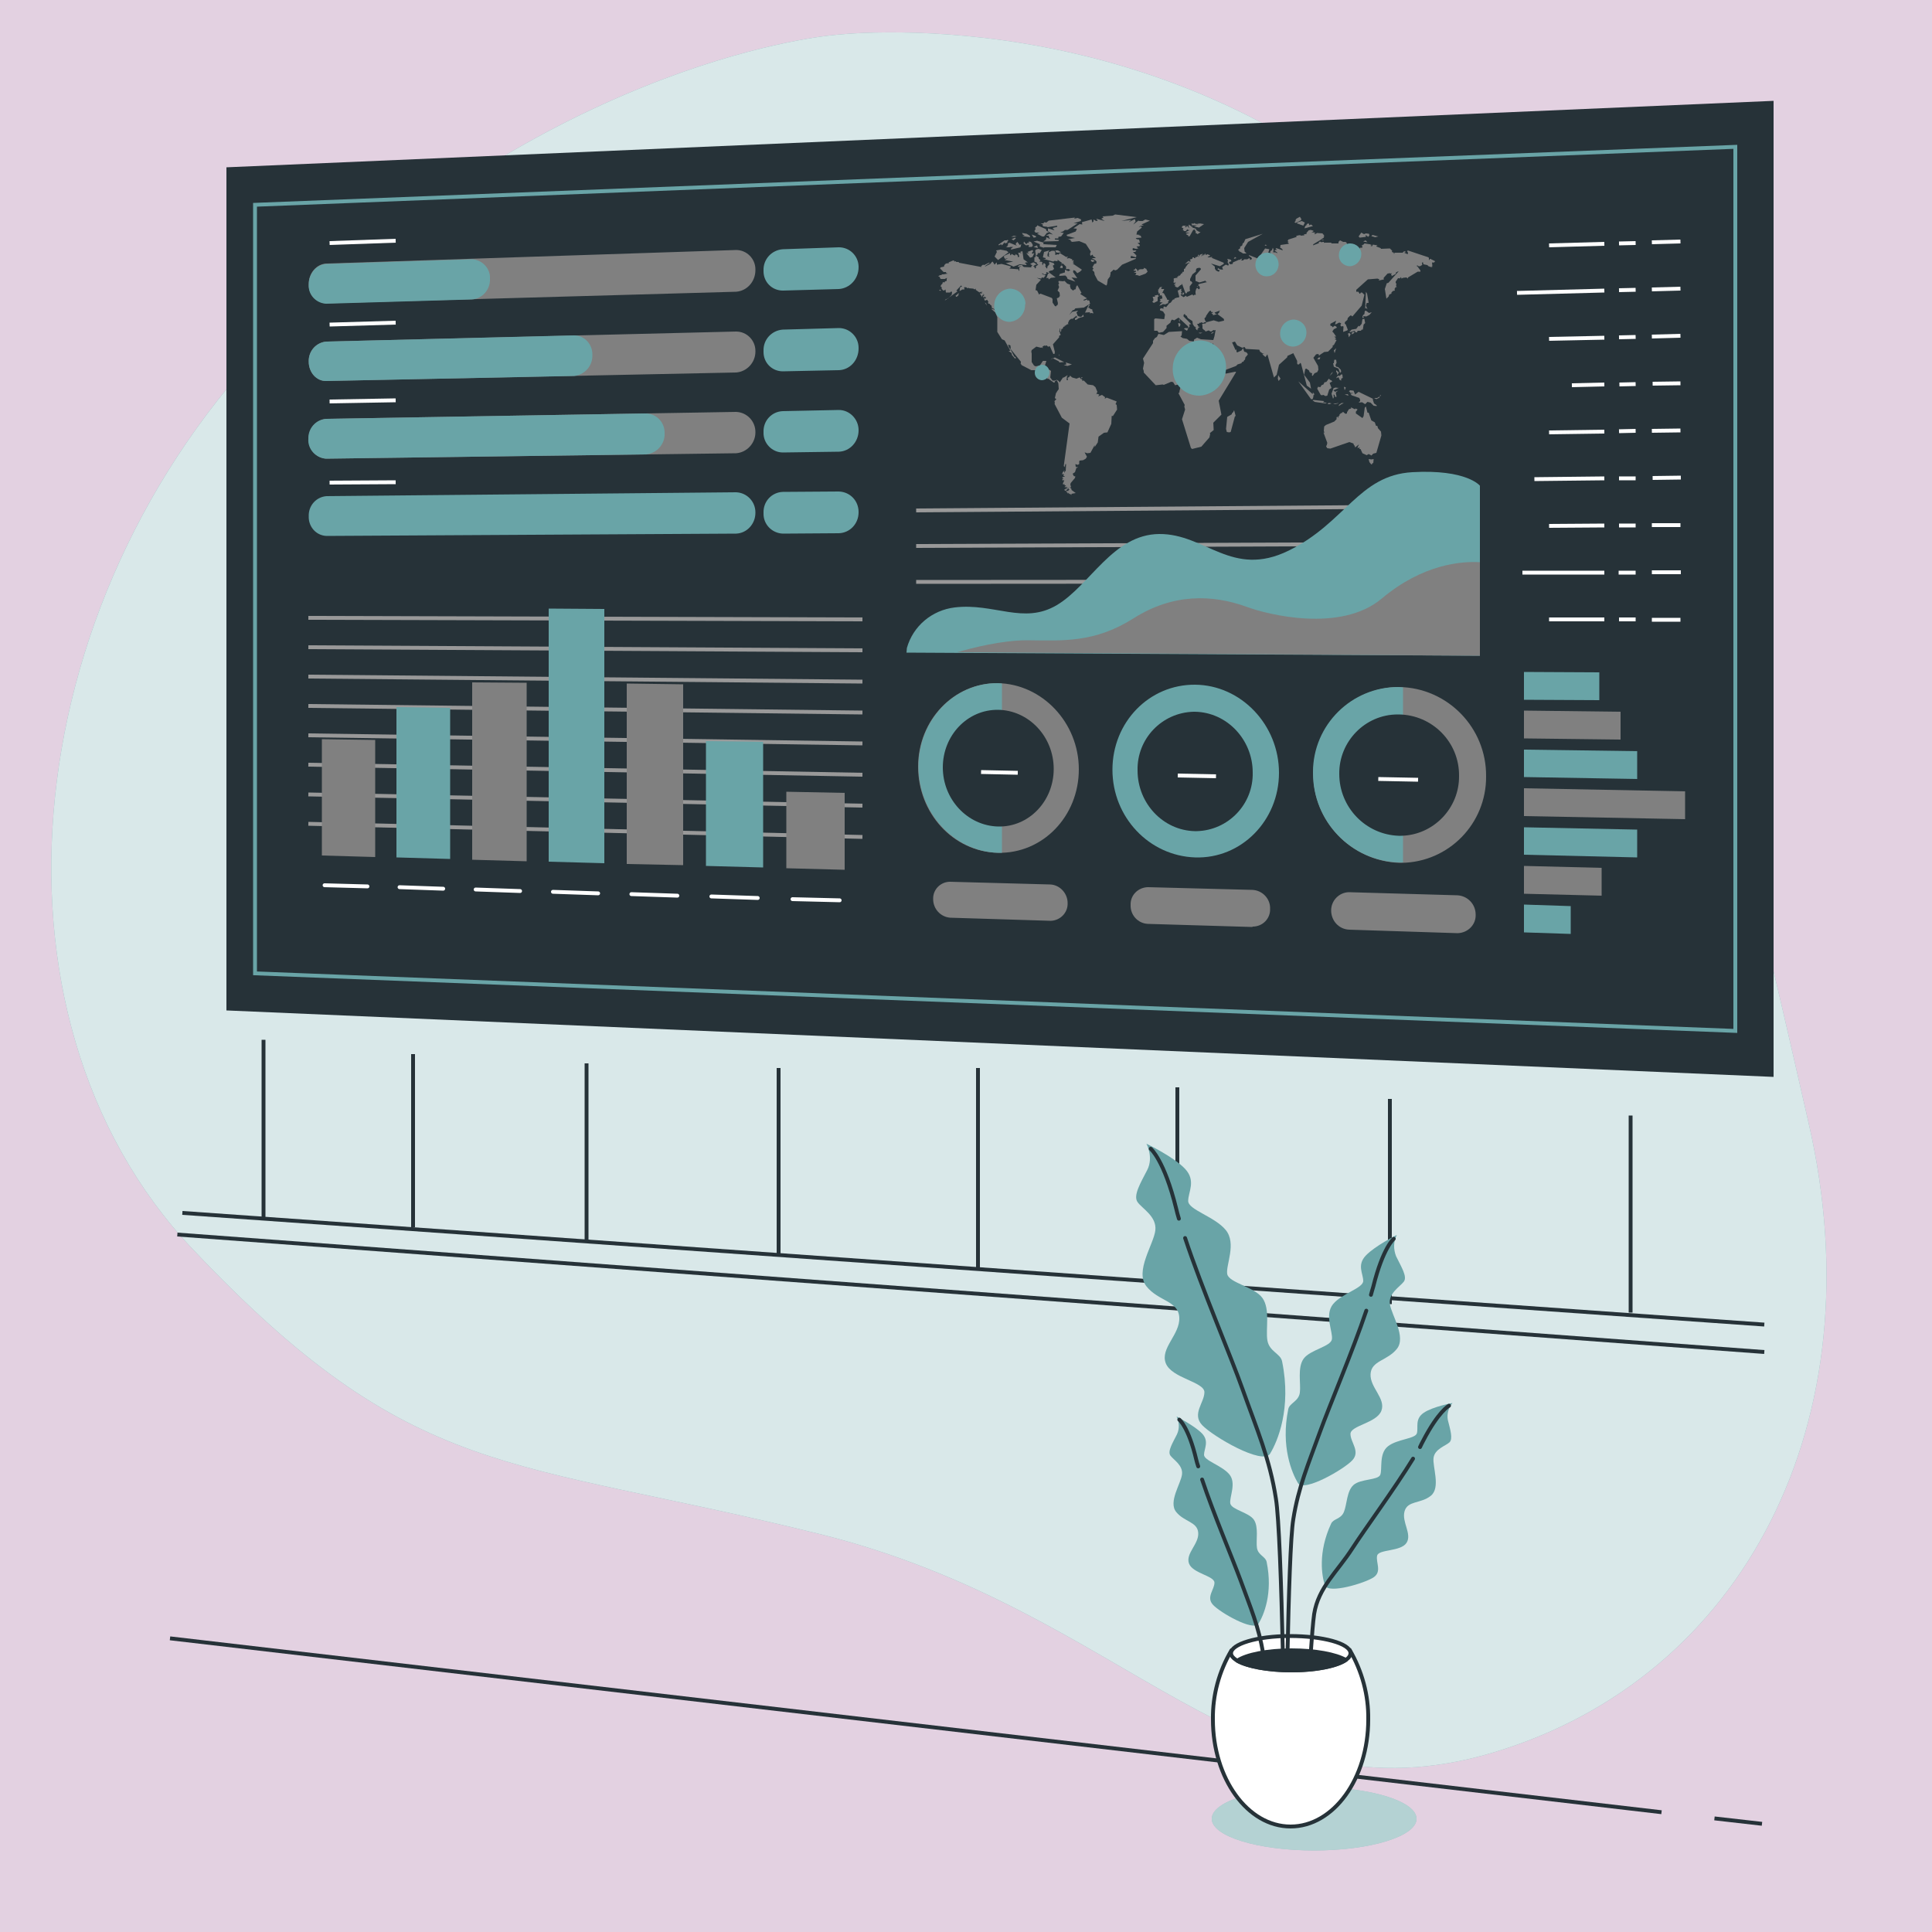 <?xml version="1.0" encoding="utf-8"?>
<!-- Generator: Adobe Illustrator 24.0.2, SVG Export Plug-In . SVG Version: 6.00 Build 0)  -->
<svg version="1.1" id="圖層_1" xmlns="http://www.w3.org/2000/svg" xmlns:xlink="http://www.w3.org/1999/xlink" x="0px" y="0px"
	 viewBox="0 0 500 500" style="enable-background:new 0 0 500 500;" xml:space="preserve">
<style type="text/css">
	.st0{fill:#E3D1E1;}
	.st1{fill:#69A4A7;}
	.st2{opacity:0.75;fill:#FFFFFF;enable-background:new    ;}
	.st3{fill:none;stroke:#263238;stroke-miterlimit:10;}
	.st4{fill:#263238;}
	.st5{fill:none;stroke:#69A4A7;stroke-miterlimit:10;}
	.st6{fill:#808080;}
	.st7{fill:none;stroke:#FFFFFF;stroke-miterlimit:10;}
	.st8{fill:none;stroke:#999999;stroke-miterlimit:10;}
	.st9{fill:none;stroke:#FFFFFF;stroke-linecap:round;stroke-linejoin:round;}
	.st10{opacity:0.5;fill:#FFFFFF;enable-background:new    ;}
	.st11{fill:#FFFFFF;stroke:#263238;stroke-linecap:round;stroke-linejoin:round;}
	.st12{fill:#263238;stroke:#263238;stroke-linecap:round;stroke-linejoin:round;}
	.st13{fill:none;stroke:#263238;stroke-linecap:round;stroke-linejoin:round;}
</style>
<rect class="st0" width="500" height="500"/>
<g id="freepik--background-simple--inject-2">
	<path class="st1" d="M215.6,9.1c0,0,83.2-10.6,149.4,49.7s85.5,155.3,103.1,232S451.5,434,386.6,453.5S292.7,417,212.1,397
		s-105-13.2-162.3-73.8S4,151.8,74.6,83.3S215.6,9.1,215.6,9.1z"/>
	<path class="st2" d="M215.6,9.1c0,0,83.2-10.6,149.4,49.7s85.5,155.3,103.1,232S451.5,434,386.6,453.5S292.7,417,212.1,397
		s-105-13.2-162.3-73.8S4,151.8,74.6,83.3S215.6,9.1,215.6,9.1z"/>
</g>
<g id="freepik--Wall--inject-2">
	<line class="st3" x1="456.6" y1="342.8" x2="47.2" y2="313.9"/>
	<line class="st3" x1="68.2" y1="315.1" x2="68.2" y2="269.1"/>
	<line class="st3" x1="106.9" y1="317.6" x2="106.9" y2="272.8"/>
	<line class="st3" x1="151.8" y1="321.3" x2="151.8" y2="275.2"/>
	<line class="st3" x1="201.5" y1="325" x2="201.5" y2="276.4"/>
	<line class="st3" x1="253.1" y1="328" x2="253.1" y2="276.4"/>
	<line class="st3" x1="304.7" y1="330.5" x2="304.7" y2="281.4"/>
	<line class="st3" x1="359.7" y1="337.5" x2="359.7" y2="284.4"/>
	<line class="st3" x1="422" y1="339.7" x2="422" y2="288.7"/>
	<line class="st3" x1="456.6" y1="349.9" x2="45.9" y2="319.5"/>
	<line class="st3" x1="443.7" y1="470.6" x2="456" y2="472"/>
	<line class="st3" x1="44" y1="424" x2="430" y2="469"/>
</g>
<g id="freepik--Graphics--inject-2">
	<polygon class="st4" points="459,278.7 58.6,261.5 58.6,43.3 459,26.1 	"/>
	<polygon class="st5" points="449.1,266.8 66,251.9 66,53 449.1,38 	"/>
	<path class="st6" d="M190.5,75.5l-106,3c-2.6-0.1-4.6-2.2-4.6-4.8c0-0.1,0-0.1,0-0.2l0,0c0-2.8,2-5.2,4.6-5.3l106-3.5
		c2.8,0,5,2.3,5,5c0,0.1,0,0.1,0,0.2l0,0C195.5,72.9,193.3,75.3,190.5,75.5z"/>
	<path class="st1" d="M126.8,72.2c0.2-2.6-1.9-4.9-4.5-5.1c-0.1,0-0.1,0-0.2,0l-37.6,1.2c-2.5,0.1-4.6,2.4-4.6,5.3
		c-0.2,2.6,1.8,4.8,4.4,5c0.1,0,0.1,0,0.2,0l37.6-1.1C124.9,77.3,126.9,74.9,126.8,72.2z"/>
	<path class="st6" d="M190.5,96.4l-106,2.2c-2.5,0.1-4.6-2.2-4.6-5l0,0c-0.1-2.7,1.9-5,4.6-5.2l106-2.6c2.8,0,5,2.3,5,5
		c0,0.1,0,0.1,0,0.2l0,0C195.5,93.8,193.3,96.2,190.5,96.4z"/>
	<path class="st1" d="M153.3,91.9L153.3,91.9c0.1-2.7-1.9-5-4.6-5.1c-0.1,0-0.1,0-0.2,0l-64,1.6c-2.7,0.2-4.7,2.5-4.6,5.2l0,0
		c0,2.8,2,5.1,4.6,5l64.1-1.3C151.3,97,153.4,94.7,153.3,91.9z"/>
	<path class="st6" d="M190.5,117.3l-106,1.4c-2.6-0.1-4.7-2.4-4.6-5c0,0,0,0,0-0.1l0,0c-0.1-2.7,1.9-5,4.6-5.2l106-1.8
		c2.8,0.1,5,2.4,5,5.2c0,0,0,0.1,0,0.1l0,0C195.5,114.7,193.3,117.1,190.5,117.3z"/>
	<path class="st1" d="M172,112.2c0.1-2.8-2-5.1-4.8-5.2c0,0-0.1,0-0.1,0l-82.7,1.4c-2.7,0.2-4.7,2.5-4.6,5.2
		c-0.2,2.6,1.9,4.9,4.5,5.1c0,0,0,0,0.1,0l82.7-1.1C169.9,117.4,172.1,115,172,112.2z"/>
	<path class="st1" d="M190.5,138.1l-106,0.6c-2.7-0.1-4.7-2.4-4.6-5.1c0,0,0,0,0,0l0,0c-0.1-2.7,1.9-5,4.6-5.2l106-1
		c2.8,0.1,5,2.4,5,5.2c0,0,0,0,0,0.1l0,0C195.5,135.6,193.3,138,190.5,138.1z"/>
	<path class="st1" d="M217.1,74.8l-14.5,0.4c-2.8,0-5-2.2-5-5c0-0.1,0-0.1,0-0.2l0,0c-0.1-2.9,2.1-5.3,5-5.5l14.5-0.5
		c2.8,0,5,2.2,5.1,4.9c0,0.1,0,0.2,0,0.3l0,0C222.2,72.1,220,74.6,217.1,74.8z"/>
	<path class="st1" d="M217.1,95.8l-14.5,0.3c-2.8,0-5-2.2-5-5c0-0.1,0-0.2,0-0.3l0,0c-0.1-2.9,2.1-5.3,5-5.5l14.5-0.4
		c2.8,0,5.1,2.3,5.1,5.1c0,0.1,0,0.1,0,0.2l0,0C222.2,93.2,220,95.7,217.1,95.8z"/>
	<path class="st1" d="M217.1,116.9l-14.5,0.2c-2.8,0-5.1-2.4-5-5.2c0,0,0-0.1,0-0.1l0,0c-0.1-2.9,2.1-5.3,5-5.4l14.5-0.3
		c2.8,0,5.1,2.4,5.1,5.2c0,0,0,0.1,0,0.1l0,0C222.2,114.3,220,116.8,217.1,116.9z"/>
	<path class="st1" d="M217.1,138l-14.5,0.1c-2.8-0.1-5.1-2.4-5-5.3c0,0,0,0,0-0.1l0,0c-0.1-2.9,2.1-5.3,5-5.4l14.5-0.1
		c2.9,0.1,5.1,2.4,5.1,5.3c0,0,0,0,0,0.1l0,0C222.2,135.5,220,137.9,217.1,138z"/>
	<line class="st7" x1="85.3" y1="62.9" x2="102.4" y2="62.3"/>
	<line class="st7" x1="85.3" y1="84" x2="102.4" y2="83.5"/>
	<line class="st7" x1="85.3" y1="103.9" x2="102.4" y2="103.6"/>
	<line class="st7" x1="85.3" y1="124.9" x2="102.4" y2="124.8"/>
	<line class="st7" x1="400.9" y1="63.5" x2="415.2" y2="63.1"/>
	<line class="st7" x1="392.6" y1="75.8" x2="415.2" y2="75.2"/>
	<line class="st7" x1="400.9" y1="87.7" x2="415.2" y2="87.4"/>
	<line class="st7" x1="406.8" y1="99.7" x2="415.2" y2="99.5"/>
	<line class="st7" x1="400.9" y1="111.9" x2="415.2" y2="111.7"/>
	<line class="st7" x1="397.1" y1="124" x2="415.2" y2="123.8"/>
	<line class="st7" x1="400.9" y1="136.1" x2="415.2" y2="136"/>
	<line class="st7" x1="394" y1="148.2" x2="415.2" y2="148.2"/>
	<line class="st7" x1="400.9" y1="160.3" x2="415.2" y2="160.3"/>
	<path class="st7" d="M419,63l4.3-0.1"/>
	<path class="st7" d="M419,75.1l4.3-0.1"/>
	<path class="st7" d="M419,87.3l4.3-0.1"/>
	<path class="st7" d="M419.1,99.5l4.2-0.1"/>
	<path class="st7" d="M419,111.6l4.3-0.1"/>
	<path class="st7" d="M419,123.8h4.3"/>
	<path class="st7" d="M419,136h4.3"/>
	<path class="st7" d="M418.9,148.2h4.4"/>
	<path class="st7" d="M419,160.3h4.3"/>
	<path class="st7" d="M427.5,62.7l7.4-0.2"/>
	<path class="st7" d="M427.5,74.9l7.4-0.2"/>
	<path class="st7" d="M427.5,87.1l7.4-0.2"/>
	<path class="st7" d="M427.7,99.3l7.2-0.1"/>
	<path class="st7" d="M427.5,111.5l7.4-0.1"/>
	<path class="st7" d="M427.7,123.7l7.3-0.1"/>
	<path class="st7" d="M427.5,135.9h7.4"/>
	<path class="st7" d="M427.5,148.1h7.5"/>
	<path class="st7" d="M427.5,160.4h7.4"/>
	<line class="st8" x1="237.1" y1="150.6" x2="382.5" y2="150.5"/>
	<line class="st8" x1="237.1" y1="141.3" x2="382.5" y2="140.7"/>
	<line class="st8" x1="237.1" y1="132.1" x2="382.5" y2="131"/>
	<path class="st1" d="M383,169.7v-44c0,0-3.4-4.3-17.5-3.5c-13.9,0.8-17.3,13.1-32,20.3s-21.5-4.4-33.5-4.3s-17.9,13.3-26.5,18.4
		s-16.2-0.6-26.4,0.6c-5.9,0.7-10.8,4.8-12.4,10.5l-0.1,1.2L383,169.7z"/>
	<path class="st6" d="M383,169.7v-24.2c-4.8-0.3-14.8,0.5-25.4,9.4s-29.5,4.2-35.1,2.1c-8.9-3.2-19-3.4-29.1,3s-18.3,5.8-27.6,5.7
		c-6.6,0-14.3,2-18.1,3.1L383,169.7z"/>
	<path class="st6" d="M271.8,238.3l-25.9-0.8c-2.5-0.2-4.4-2.3-4.4-4.8l0,0c-0.1-2.4,1.8-4.4,4.2-4.5c0.1,0,0.1,0,0.2,0l25.9,0.7
		c2.5,0.1,4.5,2.3,4.5,4.8l0,0c0.1,2.5-1.9,4.5-4.3,4.6C271.9,238.3,271.8,238.3,271.8,238.3z"/>
	<path class="st6" d="M324,239.9l-26.9-0.8c-2.6-0.1-4.6-2.3-4.5-4.9l0,0c-0.1-2.5,1.9-4.5,4.4-4.6c0.1,0,0.1,0,0.2,0l26.9,0.7
		c2.6,0.1,4.7,2.3,4.6,4.9l0,0c0.1,2.5-1.9,4.6-4.5,4.6C324.1,239.9,324.1,239.9,324,239.9z"/>
	<path class="st6" d="M377.1,241.5l-27.9-0.9c-2.7-0.1-4.7-2.3-4.7-5l0,0c0-2.5,2-4.6,4.5-4.7c0.1,0,0.1,0,0.2,0l27.9,0.8
		c2.7,0.1,4.8,2.3,4.8,5l0,0c0.1,2.6-2,4.7-4.6,4.8C377.3,241.5,377.2,241.5,377.1,241.5z"/>
	<line class="st8" x1="79.8" y1="213.2" x2="223.2" y2="216.6"/>
	<line class="st8" x1="79.8" y1="205.6" x2="223.2" y2="208.5"/>
	<line class="st8" x1="79.8" y1="197.9" x2="223.2" y2="200.5"/>
	<line class="st8" x1="79.8" y1="190.3" x2="223.2" y2="192.4"/>
	<line class="st8" x1="79.8" y1="182.7" x2="223.2" y2="184.4"/>
	<line class="st8" x1="79.8" y1="175.1" x2="223.2" y2="176.4"/>
	<line class="st8" x1="79.8" y1="167.5" x2="223.2" y2="168.3"/>
	<line class="st8" x1="79.8" y1="159.9" x2="223.2" y2="160.3"/>
	<polygon class="st6" points="97.1,221.8 83.3,221.4 83.3,191.3 97.1,191.5 	"/>
	<polygon class="st1" points="116.5,222.3 102.6,221.9 102.6,183 116.5,183.2 	"/>
	<polygon class="st6" points="136.3,222.9 122.2,222.5 122.2,176.6 136.3,176.7 	"/>
	<polygon class="st1" points="156.4,223.4 142,223 142,157.5 156.4,157.6 	"/>
	<polygon class="st6" points="176.8,223.9 162.2,223.6 162.2,176.9 176.8,177.1 	"/>
	<polygon class="st1" points="197.5,224.5 182.7,224.1 182.7,191.8 197.5,192 	"/>
	<polygon class="st6" points="218.6,225.1 203.5,224.7 203.5,204.9 218.6,205.2 	"/>
	<line class="st9" x1="84" y1="229.1" x2="95.1" y2="229.4"/>
	<line class="st9" x1="103.4" y1="229.6" x2="114.7" y2="230"/>
	<line class="st9" x1="123.1" y1="230.2" x2="134.6" y2="230.6"/>
	<line class="st9" x1="143.1" y1="230.8" x2="154.8" y2="231.2"/>
	<line class="st9" x1="163.4" y1="231.4" x2="175.3" y2="231.8"/>
	<line class="st9" x1="184.1" y1="232" x2="196.1" y2="232.4"/>
	<line class="st9" x1="205.1" y1="232.7" x2="217.3" y2="233"/>
	<polygon class="st1" points="394.4,181.1 394.4,173.9 413.9,174 413.9,181.2 	"/>
	<polygon class="st6" points="394.4,191.1 394.4,183.9 419.4,184.2 419.4,191.4 	"/>
	<polygon class="st1" points="394.4,201.1 394.4,194 423.7,194.4 423.7,201.6 	"/>
	<polygon class="st6" points="394.4,211.2 394.4,204 436.1,204.8 436.1,212 	"/>
	<polygon class="st1" points="394.4,221.2 394.4,214.1 423.7,214.7 423.7,221.9 	"/>
	<polygon class="st6" points="394.4,231.3 394.4,224.1 414.5,224.6 414.5,231.8 	"/>
	<polygon class="st1" points="394.4,241.3 394.4,234.1 406.5,234.5 406.5,241.7 	"/>
	<path class="st6" d="M279.2,199.1c0,12.2-9.4,21.9-21,21.6s-20.6-10.3-20.6-22.3s9.2-21.7,20.6-21.6
		C269.7,177,279.2,187,279.2,199.1z"/>
	<path class="st1" d="M259.3,176.9c-0.3,0-0.6-0.1-1-0.1c-11.4-0.1-20.6,9.6-20.6,21.6s9.2,22,20.6,22.3c0.3,0,0.7,0,1,0V176.9z"/>
	<path class="st4" d="M272.7,199c0,8.4-6.5,15.1-14.4,14.9s-14.3-7-14.3-15.3s6.4-15,14.3-14.9S272.7,190.6,272.7,199z"/>
	<path class="st1" d="M331,200c0,12.4-9.8,22.3-21.7,21.9s-21.4-10.4-21.4-22.7s9.5-22.1,21.4-22S331,187.6,331,200z"/>
	<path class="st4" d="M324.2,199.9c0.2,8.2-6.3,15-14.5,15.2c-0.2,0-0.3,0-0.5,0c-8.2-0.2-14.8-7.2-14.8-15.7
		c-0.2-8.2,6.3-15,14.5-15.2c0.1,0,0.2,0,0.3,0C317.5,184.3,324.2,191.4,324.2,199.9z"/>
	<path class="st6" d="M384.6,200.9c0.1,12.2-9.6,22.2-21.8,22.4c-0.2,0-0.5,0-0.7,0c-12.4-0.5-22.3-10.7-22.2-23.1
		c-0.1-12.2,9.7-22.2,21.9-22.4c0.1,0,0.2,0,0.3,0C374.6,178,384.7,188.3,384.6,200.9z"/>
	<path class="st1" d="M363.1,177.9c-0.4,0-0.7-0.1-1.1-0.1c-12.2-0.1-22.2,9.8-22.2,22c0,0.1,0,0.2,0,0.3c0,12.4,9.8,22.7,22.2,23.1
		c0.4,0,0.7,0,1.1,0V177.9z"/>
	<path class="st4" d="M377.6,200.8c0.1,8.4-6.7,15.4-15.1,15.5c-0.2,0-0.3,0-0.5,0c-8.6-0.3-15.4-7.4-15.4-16
		c-0.1-8.4,6.7-15.4,15.1-15.4c0.1,0,0.2,0,0.3,0C370.7,185,377.7,192.1,377.6,200.8z"/>
	<line class="st7" x1="253.9" y1="199.8" x2="263.4" y2="200"/>
	<line class="st7" x1="304.8" y1="200.7" x2="314.7" y2="200.9"/>
	<line class="st7" x1="356.7" y1="201.6" x2="367" y2="201.8"/>
	<polygon class="st6" points="305.3,83.4 305.3,82.6 305.1,82.8 305.3,83.4 	"/>
	<polygon class="st6" points="275.8,94.6 276.3,94.7 277.4,94.3 275.8,93.8 276,94.3 275.3,94.5 275.8,94.6 	"/>
	<path class="st6" d="M289,103.9l-2.6-1l-0.5,0.3l0.1-0.4l-0.8-0.6l-1,0.4l0.3-0.5l-0.7-0.2l-0.2,0.3l0.4-0.8l-0.5-1.2l-0.6-0.5
		l-1.4-0.2l0,0l-1-1H280l0.1-0.3l-0.5-0.2v-0.2l-0.3-0.1l-0.7,0.3l-1.1-0.3l-0.6-0.5l-0.1,0.3l-0.5,0.3l0.1,0.6l-0.4-0.1l0.1-0.5
		l0-0.3l0.1-0.1l0.1-0.3l-1,0.6h-0.2l-0.8,1.2h-0.1l-0.2-0.3l-0.5-0.3l-0.5,0.2h-0.6l-0.6-0.8l0.2-1.7l-0.4-0.3h-1.4l0,0l-0.1-0.1
		l0.2-0.9h0.1l0,0l0.4-1.3h-0.9l-0.8,1.2l-1.1,0.2l-0.4-0.2l-0.6-0.9v-2.2l-0.1-0.1l0.1,0.1l-0.1-0.5l0.1-0.4l1.2-0.9l1.2,0.3
		l0.2-0.1l0.3,0.2l-0.1-0.4l0.5-0.3l0.1,0.1l0.5-0.1l0.3,0.3h0.2l0.3-0.1l0.9,2h0.3l0.1-0.5l-0.5-2l1.6-1.8V87l0.1-0.2h0.2l0.1-0.2
		l-0.2-0.4V86l-0.2-0.3l0.1-0.1V85h0.1l0.1,0.9l0.2-0.1l0.1-0.7h0.3l0.2-0.5l0.7-0.3h-0.5l0.6-0.2l0.2-0.2h0.3l-0.1-0.3l0.3-0.7
		l0.5-0.4h0.4l1-0.8v0.2l0.3,0.1l-0.7,0.4v0.4l0.5-0.1l0.3-0.3l0.8-0.3l0.2,0l0.5-0.2l-0.1-0.2v-0.3l-0.6,0.6l-0.6-0.1l-0.4-0.3
		v-0.4l-0.2-0.1v-0.2l0.4-0.5l-1.5,0.3l-0.8,0.8l0.9-1.2l0.4-0.1l0.3-0.4l2.2-0.2l1.6-1v-0.2l-0.1-0.1L282,78l-0.2-0.3l-0.4,0.1
		v-0.3l-0.9,0.3l-0.1-0.2l0.9-0.4l-1.7-1.1V76l0.3-0.2l-1.1-2l-0.3,0.4l-0.1,0.5l-0.1,0.2h-0.2l-0.4,0.3l-0.6-0.5l-0.2-0.7l0.1-0.3
		l-0.8-0.3l-0.7-0.7l-0.4,0.1l-1.1-0.1l-0.1,0.3l0.2,0.3l-0.2,0.4l0.2,0.6l-0.4,0.9l0.5,0.5l0.1,0.9L274,77l-0.5,0.2l0.3,1.3
		l-0.1,0.3l0,0.2h-0.2l-0.2,0.3l-0.3-0.1l-0.6-0.9v-0.9l-0.2-0.3l-2.9-1.1l-0.5,0.2v-0.2l-0.4-0.8l-0.4-0.1l0.2-1.4l1.2-1.3
		l-1.1-0.5l1.2,0.2l0.1-0.3l0.5,0.1l0.5-0.6l-0.9-0.4v-0.2l0.7,0.4l0.5-0.4l-0.2-0.2l0.3-0.1l0.2,0.2h0.4l-0.2-0.3l0.1-0.1L272,70
		h0.3l0.5-0.4l-0.3-0.7v-0.2l0.4-0.2l-0.2-0.4l-1.2-0.4v0.4l0.1,0.2l-0.1,0.2l-0.2,0.2l-0.2,0.4l-0.1-0.3l0,0.3l0.1,0.2l-0.2,0.2
		l-0.4-0.6l0.1-0.2v-0.2l-0.2-0.3l-0.3-0.1l-0.3,0.6l-0.1-0.5l0.1-0.3l-0.4-0.2l-0.3,0.1v-0.3l0.2-0.1l-0.5-0.5v-0.3l-0.5-0.3
		l-0.1-0.2l0.3-0.2l0.1-0.4h0.5l0.5-0.8l-0.9-0.3l-0.7,0.2l0.1,0.2h-0.2l0.2,1.4l-0.2,0.2l0.1,0.2h-0.3v1.1l0.7,0.3l-0.1,0.5
		l0.2-0.2l0.2,0.2l-0.6,0.4v0.4l-0.2,0.2l-0.2-0.3V69l-0.4-0.1l0.3-0.1l0.2-0.2l0.4-0.1l-0.2-0.3h-0.3l0.3-0.1l-0.6-0.2l-0.8,0.4
		l0.6,0.4l-0.3,0.2v0.3l-1.9-0.1l-0.3-0.2l-0.2-0.3h-0.6l-0.5,0.3l0.2,0.2l0.8-0.3l-0.6,0.4v0.9l-0.2-0.1v-0.3l-2.4-0.2l0.4-0.3
		l-0.1-0.3l-2.3-0.6l-1.2,0.2v-0.3l-0.1-0.3l-0.5,0.6l-0.5-0.8l-0.2,0.1l-0.4,0.5l-1.4,0.7l0.1-0.2l1.2-0.8h-0.3l-1.2,0.6l-0.3-0.1
		l-0.5,0.4l0.1,0.2l-5.8-1.1l-0.1-0.2h-0.6l-0.2-0.2l-0.4,0.1l0.1-0.2l-0.3-0.1l-1.2,0.5l0.1,0.2l-0.8,0.1l-0.4,0.4l-0.1,0.4
		l-0.9,0.2l-0.1,0.3l0.9,0.9h0.6l0.1,0.3l0.4,0.1l-1.1,0.2V71h-0.4l-0.2,0.2h-0.3l-0.5,0.3l0.5,0.2l-0.1,0.2l0.3,0.3h1l0.6-0.3
		l-0.1,0.3v0.5l-0.4,0.1l-0.2,0.3l-0.4-0.1l-0.1,0.4l-0.3,0.3l-0.2,0.4l0.3,0.2v0.4l0.4,0.5l0.4-0.1l0.2-0.2l0.1,0.8h1.1l0.1-0.2
		h0.4l-0.1,0.8l-1,1l-0.5,0.1l-0.3,0.4l3.3-2.4l-0.3-0.2l1.2-1.3l0.2,0.1v0.2l-0.4,0.1l-0.1,0.4v0.3l-0.1,0.2l0.1,0.1l0.7-0.4h0.5
		v-0.2l-0.1-0.2l0.1-0.2l0.7,0.1l-0.1,0.1v0.1l0.5-0.1l0.1,0.1l1.1,0.1l0.3,0.2l0.4-0.2l-0.1,0.3l1,0.7l0.2-0.2l0.3,0.2v-0.3h0.1V76
		l-0.3-0.1l-0.2,0.1l0.6,0.9v-0.7l0.1,0.3l0.2-0.1V76l0.2,0.3l-0.1,0.3l-0.2,0.1v0.4l0.1-0.2l0.2-0.1l0.3,0.3l-0.1-0.2v-0.2l0.3,0.4
		l-0.2,0.2l-0.3-0.2l0.1,0.7l0.1-0.1l0.2,0.1l0.1-0.2l0.2,0.1l0.2-0.1v0.3h0.1l0,0l0.1,0.2l-0.1,0.2l0.1,0.3h0.3l0.1,0.2l0.4,0.3
		l0.1,0.6l0.9,0.4l0.1,0.2l0.5,0.2l0.3,0.4l0.1,0.4l-0.1,0.4l-0.2-0.6V81l-1-0.9l-0.8-0.2l1.1,1l0.5,1.2l0,3.8l1.2,1.9l0.7,0.3
		l1.5,2.7H261l0.8,0.6l0.1,0.5l0.8,0.9l0.2-0.1l-0.1-0.3l-0.3-0.1l-1-1.9v-0.2l-0.3-0.1l-0.3-0.9h0.1l0.5,0.2l0.1,1l2.6,3.2v0.3
		l-0.1,0.1l0.3,0.5l2.5,1.3h1.3l0.4,0.3l0,0l0.4,0.4l1.2,0.3l0.1-0.1h0.1l0.1,0.3l0.5,0.6v0.2l0.1,0.3l0.2-0.1l1.4,1L273,99
		l-0.1-0.2l0.2-0.2l0.4-0.2l0.4,0.8l0.1,1.5l-0.5,0.7v0.1l-0.2,0.2L273,103l0.2,0.2h0.2l-0.2,0.3l0,0l-0.3,0.3l0.1,0.6l-0.1,0.1
		l1.9,3.6l2,1.5l-1.5,11l0.2,0.3l0.2-0.7l0.1-0.2l0.1,0.2l-0.1,1.7l-0.2,0.1v0.3l-0.2-0.1l0.1-0.3l-0.2-0.3l0.1,0.3l-0.4,0.3v0.2
		l-0.2,0.3h0.5v0.2l-0.1,0.3h0.3v0.2h-0.4l-0.2,0.2l0.1,0.2l0.2-0.1h0.1l-0.4,0.4l0.2,0.3l0.3-0.3l-0.1,0.6l-0.2,0.3v0.4l0.4-0.1
		l0.1,0.1l-0.2,0.2h0.2h0.1l0.2,0.1l-0.3,0.2l-0.1,0.2l0.3-0.1h0.5l-0.6,0.3v0.1l0.7-0.2l-0.5,0.4h-0.4v0.3l0.5,0.2l-0.1-0.1
		l0.7-0.8l-0.1,0.4h0.3l-0.2,0.2v0.3l-0.1-0.3l-0.1,0.3l-0.2-0.1l-0.3,0.3l0.3,0.1l0.2,0.4l0.1-0.3l0.3,0.4l0.1-0.1l0.4,0.3v-0.3
		l1.1-0.2l-1.1-0.8v-0.2l-0.1-0.2l0,0l-0.3-0.2v-0.1h0.3l-0.2-0.7l0.1-0.4l1.1-1.3l0.1-0.4l-0.4-0.1l-0.3-0.6l0.6-0.4l0.4-1.2
		l0.2,0.1l0.1-0.3l-0.3,0.1l-0.2-0.1l-0.1-0.7l0.6,0.2l0.4-0.2v-0.7l0.1-0.2l0.9-0.1l0.7-0.4l0.3-0.5l-0.6-1.1h0.1l0.6,0.2l0.8-0.1
		l1.1-2v0.5l0.8-1.2l0.2-1.5l1.4-1l0.9-0.1l1-2.2l0.1-2l0.1-0.1l0.2,0.1l1.1-1.7l-0.1-1.2l-0.3-0.2L289,103.9z M277.3,127L277.3,127
		z"/>
	<polygon class="st6" points="275.4,93.7 273,92.5 271.8,93.1 272.4,92.7 274,93.5 274.2,93.8 275.4,93.7 	"/>
	<polygon class="st6" points="273.9,94.5 274.6,94.7 273.9,94.5 	"/>
	<polygon class="st6" points="277.9,94.5 278.5,94.5 277.9,94.5 	"/>
	<polygon class="st6" points="269.4,102.1 269.6,102.5 269.4,102.1 	"/>
	<polygon class="st6" points="294,66.8 292.6,66.8 292.7,66.2 294,66.6 294.1,66.1 293.2,65.2 293.8,65.2 294.1,64.8 293.2,64.8 
		293.1,64.5 293.2,64.2 294,64.4 294.6,64.3 294.1,63.8 294.9,63.7 295,63.4 294.4,62.9 295,62.8 294.8,62 294.2,61.9 293.9,61.6 
		295.4,61.5 295.2,61 294.6,60.9 295.1,60.8 294.1,60.7 294.3,59.9 295.5,58.9 295.3,58.6 294.7,58.8 295.1,58.5 296,58.3 
		295.4,58.1 297.6,57.1 296.4,56.8 295.7,57.2 294.9,57.2 294.6,57.1 293.3,58.1 293.9,57.3 293.7,56.7 292.1,57.5 292.8,56.9 
		290.2,57.2 294.2,56.2 288.6,55.5 288,55.8 285.3,56 285.6,56.3 285,56.6 285.9,57.2 283.7,56.6 284.1,57.1 283.7,57.2 283,56.8 
		283,57.3 282.7,57.6 282.5,56.8 280,57.5 280.1,58.1 279.4,58 277.8,59.1 278.7,59.2 278.4,59.9 276,60.8 276.2,61.1 278.2,61.6 
		276.4,61.9 277.1,62.1 277.1,62.4 277.5,62.6 279.3,62.4 281,63.1 282.3,65.1 282.1,65.7 282.2,66.2 282.8,65.9 282.9,66.3 
		283.6,66.7 283.4,66.8 282.5,66.8 283.4,67.3 283.8,67.7 283.7,68.2 283.2,68.3 282.7,69.2 283,69.5 282.7,69.9 283.2,70.4 
		283.3,71.1 284.1,72.6 286.3,73.9 286.5,73.6 286.7,72.3 287.3,71.5 287.3,71.2 287.4,71 287.4,70.7 287.4,70.5 288.2,69.8 
		288.4,69.8 288.5,70 289.1,69.8 290.4,68.5 293.9,67 294,66.8 	"/>
	<polygon class="st6" points="283.3,67.6 283,67.3 282.4,67.2 282.3,67.5 282.7,67.8 283.3,67.6 	"/>
	<polygon class="st6" points="269.1,63.8 270.1,64.1 270.3,64 273.2,64 273.5,63.4 270,63.2 270.1,62.8 268.4,62.3 267.5,62.5 
		269.1,63.2 269.1,63.8 	"/>
	<polygon class="st6" points="273.4,73.2 273.5,72.8 273.4,73.2 	"/>
	<polygon class="st6" points="265.5,67.9 266,67.9 264.9,67.1 264.6,65 264,65.2 264.4,65.6 263.9,65.4 263.5,65.4 263.8,66.4 
		263.5,66.6 263.3,66 262.6,65.7 262.9,66 262.5,66.1 261.8,65.7 261.6,66.1 261.4,65.9 261.4,65.5 259.9,66.2 259.8,66.5 260.1,67 
		260.9,66.8 260,67.3 262.2,67.7 260.3,68.1 262.3,69 263.9,68.4 265.7,68.6 265.5,68.2 265.2,68.2 265.5,67.9 	"/>
	<polygon class="st6" points="272.1,72.9 272.7,72.4 272.1,72.9 	"/>
	<polygon class="st6" points="282,79 281.8,78.8 280.8,80.9 282.1,80.8 282,81.1 282.4,81 283,81.1 282.8,80.6 282.7,80.5 
		282.7,80.1 282.1,79.9 282,79.7 281.7,79.7 281.7,79.4 282,79 	"/>
	<polygon class="st6" points="278.9,79.8 279.9,80.2 278.9,79.8 	"/>
	<polygon class="st6" points="273.2,71.8 271.6,70.6 271.2,70.9 270.8,72 271.3,71.9 271.4,72.3 272,71.9 273.2,71.8 	"/>
	<polygon class="st6" points="265.1,63.9 264.8,63.7 265.1,63.9 	"/>
	<polygon class="st6" points="275,69.4 275,68.8 274.6,68.7 274.3,69.3 275,69.4 	"/>
	<polygon class="st6" points="266.6,66.7 267.2,66.5 267.7,65.5 267.5,65.5 267.4,65.7 267,65.5 267.4,65 267.2,64.7 265.9,65.2 
		266.3,65.6 265.6,65.5 266.6,66.7 	"/>
	<polygon class="st6" points="258.3,67.3 261,65.3 260.5,64.9 258.9,64.6 257.8,64.8 258,65.2 257.4,66.4 258.3,67.3 	"/>
	<polygon class="st6" points="269.9,61.7 269.5,62 269.9,61.7 	"/>
	<polygon class="st6" points="259.7,63.7 260.2,63.3 259.7,63.7 	"/>
	<polygon class="st6" points="254.9,78.3 255.4,79.1 255.2,78.5 254.9,78.3 	"/>
	<polygon class="st6" points="268.7,61.6 267.7,61.8 268.7,61.6 	"/>
	<polygon class="st6" points="276.4,66.4 275.9,66.5 274.3,65.5 273.9,65.9 273.7,65.8 273.1,66 273.1,65.3 272.9,64.9 272.2,64.9 
		271.4,65.3 271.5,65.8 271.4,66.2 271.7,66.5 271.1,66.3 271.1,65.8 271.3,65.2 271.6,64.8 270.2,65.2 269.9,66.6 270.6,66.8 
		270.6,67 270,67 272.6,67.7 272.9,67.5 273.7,67.6 273.7,67.4 273.7,67.2 274.9,68.1 274.5,68.4 275.1,68.2 275.9,69 275.9,69.7 
		276.5,69.6 277,69.9 276.5,70.2 275.6,69.8 275.6,70.5 274.3,70.9 274.1,71.4 275.7,71.3 276.1,71.7 276.3,72.2 278.3,72.9 
		277.3,71.8 278.8,72 277.7,70.4 277.8,69.9 278.3,70.1 278.8,70.7 279.5,70.3 280,69.8 277.6,68.2 278,68.1 277.6,67.8 277.9,67.6 
		277.7,67.3 277.4,67.5 277.5,67.1 276.7,66.8 276.2,66.9 276.1,66.8 276.4,66.4 	"/>
	<polygon class="st6" points="273.1,64.8 273.3,65.3 273.8,65.4 274.6,65.3 273.8,64.8 273.1,64.8 	"/>
	<polygon class="st6" points="262.9,61.7 262.7,61.5 261.8,61.9 262.3,62.2 262.9,61.7 	"/>
	<polygon class="st6" points="264.7,60.7 265.2,61 264.6,61.1 266.6,61.4 266.5,61 265.7,60.5 264.5,60.3 264.7,60.7 	"/>
	<polygon class="st6" points="261.6,61.8 261.1,61.7 261.6,61.8 	"/>
	<polygon class="st6" points="264.8,62.2 264.3,61.7 264.8,62.2 	"/>
	<polygon class="st6" points="260.8,63.1 260.9,63.4 260.6,63.7 260.9,63.7 260.3,64 261.2,64 261.5,63.9 262.2,63.9 261.7,64.3 
		261.6,64.6 264.1,64 264.3,63.2 263.9,63.4 263.3,62.6 262.9,63 262.9,63.3 263.2,63.6 261.2,62.8 260.8,63.1 	"/>
	<polygon class="st6" points="258.5,63.5 259.1,63.2 259.3,63.5 260,62.7 260.1,63 260.7,62.8 260.7,62.5 261,62.2 260.7,62.1 
		260.5,62.2 260,62.2 258.4,63.3 258.5,63.5 	"/>
	<polygon class="st6" points="262.1,61.3 263.1,61.2 262.4,61 261.7,61.3 262.1,61.3 	"/>
	<polygon class="st6" points="267.7,59.8 268,60.2 269,60.2 268.4,60.5 269.7,61.2 270.2,61.2 270.9,60.3 271.5,60.1 270.8,59.7 
		270.7,59.3 268.4,58.3 268.4,58.5 267.9,58.9 268,59.3 267.7,59.8 	"/>
	<polygon class="st6" points="267.5,61.5 268.1,61.4 268.1,61.1 267,60.7 267.5,61.5 	"/>
	<polygon class="st6" points="266.8,59.8 266.4,59.6 266.8,59.8 	"/>
	<polygon class="st6" points="268.4,63.5 267.5,63.9 268.6,64.2 268.4,63.5 	"/>
	<polygon class="st6" points="266.2,62.5 266.3,62.9 265.9,62.8 265.8,63.1 265.5,63.1 265,62.5 264.9,63 265.5,63.5 266.3,63.4 
		266.2,63.9 267,63.9 267.3,63.6 267.2,63.2 266.8,62.6 266.2,62.5 	"/>
	<polygon class="st6" points="269.5,57.9 269.7,58 269.9,58.1 269.8,58.4 270.1,58.6 271,58.7 271.1,58.8 273.6,58.4 273.6,58.7 
		272.4,59 272.9,59.6 271.2,59.1 271.2,59.8 272.5,60.7 271.6,60.5 270.7,61 271.5,61 271.4,61.3 271.8,61.8 271.4,61.7 270.8,61.4 
		270.7,62 270,62.5 273.9,62.4 274.1,62.1 273,62 273,61.7 273.9,61.7 273.9,61.3 274.6,61.2 275.3,60.3 274.4,60.1 275.1,59.9 
		275.6,59.5 276.3,59.5 278.9,57.8 277.8,57.8 279.7,57.2 279.8,56.8 278.9,56.4 278,56.6 278.2,56.3 271.4,57.1 270.8,57.6 
		270.3,57.5 270,57.8 269.3,57.8 269.5,57.9 	"/>
	<polygon class="st6" points="243.8,78.3 244.3,78.1 243.8,78.3 	"/>
	<polygon class="st6" points="247.9,76 247.5,76.4 247.3,76.5 247.4,76.8 247.6,76.8 248.1,76.4 247.9,76.2 248.2,76.1 248.1,75.9 
		247.9,76 	"/>
	<polygon class="st6" points="243.3,75 243,75.1 243.4,75.3 243.5,75 243.3,75 	"/>
	<polygon class="st6" points="303.1,84.3 302.8,84.4 303.1,84.3 	"/>
	<polygon class="st6" points="311.2,86.1 310.4,86.1 310.2,86.2 310.7,86.3 311.2,86.1 	"/>
	<polygon class="st6" points="313.9,86.2 314.1,86 314.1,85.9 313.6,86.1 313.4,86.4 313.9,86.2 	"/>
	<polygon class="st6" points="296.5,70.8 297,70.3 296.6,69.5 296.4,69.5 296,69.3 296,69.6 295.4,69.7 295.2,69.6 295,69.8 
		294.9,69.7 294.7,69.8 294.6,70 294.4,70.2 294.3,69.8 293.8,69.4 293.8,69.7 293.7,69.7 293.5,69.8 293.3,70 294,70.1 294,70.3 
		293.4,70.6 293.9,70.6 294.1,70.8 293.8,71.2 294.3,71.2 294.9,71.4 296.5,70.8 	"/>
	<polygon class="st6" points="298.6,78.4 299.6,77.9 299.6,76.9 299.9,76.7 299.7,76.3 298.8,76.5 299,76.7 298.7,76.8 298.3,76.8 
		298.5,77.4 298.5,77.8 298.2,78.1 298.6,78.4 	"/>
	<polygon class="st6" points="299.6,74.4 299.4,74.8 299.6,74.4 	"/>
	<polygon class="st6" points="299.6,74.9 299.8,75.2 299.7,75.5 299.9,75.7 299.6,76 299.8,75.8 300,76.1 300.2,75.8 300.2,76.1 
		300.1,76.5 300.6,76.4 300.8,76.9 300.8,77.3 300.5,77.3 300.3,77.4 300.2,77.6 300.4,77.8 300.1,78.1 300.2,78.2 300.8,78.3 
		300.9,78.4 300.5,78.5 300,79.2 300.3,79 300.5,79 300.7,78.8 301.2,78.7 301.5,78.8 302.4,78.4 302.3,78.3 302.3,78.1 302.6,77.7 
		302,77.5 302,77.3 301.2,75.9 300.8,75.8 301.3,74.8 300.6,74.8 300.5,74.7 300.7,74.3 300.8,74.1 300.6,74.3 300.2,74.3 299.8,75 
		299.6,74.9 	"/>
	<polygon class="st6" points="306.1,76.4 306.4,76.1 306.5,75.7 306.4,75.8 306.2,75.7 306,75.8 306.1,76.1 306,76.3 306.1,76.4 	
		"/>
	<polygon class="st6" points="308.6,74.5 308.4,75 308.6,74.5 	"/>
	<polygon class="st6" points="310,73.8 309.8,73.8 310,73.8 	"/>
	<polygon class="st6" points="309.7,74.3 310.1,74 309.9,74 309.7,74.3 	"/>
	<polygon class="st6" points="308.4,58.3 309.8,58.3 309,58.6 310.3,58.9 311.6,58 310.4,57.8 310.2,58 310,57.7 309.9,58.1 
		309.6,57.9 309.3,57.9 309,57.7 309,57.9 308.7,57.8 308.7,58 308.5,57.8 308.3,58 308.5,58.1 308.4,58.3 	"/>
	<polygon class="st6" points="306,59.7 306.2,59.9 305.7,59.3 306,59.7 	"/>
	<polygon class="st6" points="306.3,59 306.1,59.3 306.4,59.8 306.9,59.8 307.3,59.3 307.4,59.5 307.7,59.5 307.8,59.6 306.8,60.1 
		307.1,60.2 307.9,60.2 306.9,60.5 307.2,60.8 307.6,60.9 307.4,61 307.7,61.2 307.9,61.1 308.8,59.5 309.2,59.4 309.3,59.5 
		309.3,59.8 309.5,59.9 309.4,60.3 309.7,60.4 309.9,60.6 310.7,60.1 310.1,59.9 310.1,59.8 309.8,59.7 309.6,59.5 309.5,59.2 
		308.6,58.9 308.5,58.6 308.2,58.7 308.3,58.5 307.9,58.3 307.7,58.1 307.6,58.5 307.8,59.1 307.2,58.4 307,58.8 306.9,58.8 
		306.6,58.6 307,58.5 306.8,58.4 306.2,58.4 305.9,58.6 305.9,59 306.3,59 	"/>
	<polygon class="st6" points="353.1,81.3 352.8,81.5 352.6,81.9 352.6,82.3 353,82.1 352.7,81.8 353.6,81.9 354.4,81.5 355,80.8 
		354.3,81 353.5,80.4 353.2,80.5 353.1,81.3 	"/>
	<polygon class="st6" points="348.9,86.3 348.7,86.6 348.9,86.4 349.1,87.3 349.5,86.6 349.5,86.4 349.2,86.2 348.9,86.3 	"/>
	<polygon class="st6" points="351.3,84.7 351,85.1 349.8,85.3 349.3,85.8 349.3,86 350.6,85.6 350.8,86 351.2,86 351.3,85.7 
		351.4,85.6 352.2,85.6 352.4,85.3 352.7,85.3 352.9,84 353.3,83.6 353.1,82.5 352.6,82.6 352.4,83.8 351.8,84.5 351.6,84.3 
		351.3,84.7 	"/>
	<polygon class="st6" points="350,86.4 350.3,86.3 350.6,85.9 350.2,85.9 349.9,86 349.8,86.6 350,86.4 	"/>
	<polygon class="st6" points="345.4,91.4 345.8,90.1 345.2,90.7 345.4,91.4 	"/>
	<polygon class="st6" points="341.5,93 341.7,92.5 341.3,92.5 340.9,93 341.5,93 	"/>
	<polygon class="st6" points="347.1,96.9 346.7,97.3 346.4,97.2 346,97.5 345.8,97.9 346.4,97.6 346.7,98.3 347.1,98.5 347.1,98 
		347.5,97.8 347.4,96.9 347.1,96.9 	"/>
	<polygon class="st6" points="345,94 345.2,94.9 346.4,95.4 346.8,96.5 347.1,96.2 347,95.7 346.3,95 345.8,94.9 345.6,94.5 
		345.9,93.9 345.8,93.1 345.3,93.1 345.2,94 345,94 	"/>
	<polygon class="st6" points="345.2,95.2 345.6,95.7 345.2,95.2 	"/>
	<polygon class="st6" points="344.5,96.7 344.1,97.3 344.8,96.6 344.9,96.2 344.5,96.7 	"/>
	<polygon class="st6" points="346.8,96.7 346.5,96.9 346.8,96.7 	"/>
	<polygon class="st6" points="346.4,96.3 345.8,95.8 345.8,96.4 346,96.3 346.1,97.1 346.5,96.4 346.4,96.3 	"/>
	<polygon class="st6" points="356.9,102.7 356.4,103 355.6,103 356.2,103.3 357,102.9 357.1,102.5 356.9,102.7 	"/>
	<polygon class="st6" points="357.4,102.6 357.3,102.2 357.1,102.2 357.4,102.6 	"/>
	<polygon class="st6" points="355.3,103.2 351.6,101.4 350.7,102.1 350.3,101.1 349.4,101 349.1,101.3 349.3,101.4 349.5,101.7 
		350.1,101.7 350.1,101.8 349.5,101.9 349.8,102.3 351.8,103 352,103.5 352,103.8 351.6,104.2 352.5,104.1 353.3,104.6 353.9,104 
		354.7,104.2 355.5,105 356.3,105.1 356.3,104.9 355.6,104.4 355.3,103.5 355.3,103.2 	"/>
	<polygon class="st6" points="330.8,97.1 330.7,98 330.9,98.6 331.4,98 330.8,97.1 	"/>
	<polygon class="st6" points="319.4,106.2 319.3,106.3 319.2,106.6 318.8,107 318.8,107.2 317.6,107.9 317.3,111 317.5,111.8 
		318.1,111.9 318.5,111.8 319.6,107.7 319.8,107.7 319.4,106.2 	"/>
	<polygon class="st6" points="321,96.1 321.4,96 321,96.1 	"/>
	<polygon class="st6" points="354.9,118.9 354.2,118.8 354.4,119.6 354.9,120.2 355.1,120.1 355.2,119.8 355.4,119.9 355.5,118.8 
		354.9,118.9 	"/>
	<polygon class="st6" points="348.8,105.7 349.3,105.6 348.8,105.7 	"/>
	<polygon class="st6" points="351.1,116.4 351.6,116.4 351.1,116.4 	"/>
	<polygon class="st6" points="357.5,112.7 357.4,111.7 356.6,110.8 356.5,110.3 356.3,110.2 356.1,110.2 355.8,109.3 354.9,108.8 
		354.2,106.8 353.9,106.8 353.5,105.2 353.2,105.5 352.9,107.7 352.6,108.2 350.9,107 350.9,106.5 351.1,106.3 351.3,106 
		351.2,105.8 351,105.9 350.9,105.7 350.6,105.9 349.6,105.4 349.7,105.7 349.1,105.9 348.6,106.7 348.6,107 348.2,107.1 
		347.6,106.6 347.4,106.7 347.3,106.9 347,106.9 346.9,107.1 346.7,107.2 346.6,107.7 346.4,107.6 346.4,107.9 346.3,108.2 
		346.2,107.8 345.9,108 345.9,108.5 345.3,109.1 343.1,110 342.9,110.3 342.9,110.1 342.7,110.4 342.6,111.5 342.8,112.1 
		342.6,111.8 342.7,112.1 342.5,111.9 343.5,114.6 343.4,115.1 343.2,115.5 343.3,115.7 343.5,116 344.3,116.1 349.2,114.4 
		350.3,114.8 350.3,115 350.6,115.4 350.7,115.8 351.7,115 351.3,115.9 351.6,115.9 351.9,115.8 351.8,116.2 352.1,116.2 
		352.6,117.3 353.7,117.8 354.2,117.5 354.3,117.5 354.4,117.7 354.5,117.6 354.9,117.9 355.4,117.4 356.2,117.2 357.5,112.7 	"/>
	<polygon class="st6" points="362.8,121.9 363,121.8 362.8,121.9 	"/>
	<polygon class="st6" points="319.3,67 320,66.8 319.6,66.5 319.3,67 	"/>
	<polygon class="st6" points="320.7,64.9 320.8,65.2 320.9,65.1 321.7,65.6 322.6,65.6 322.1,65.1 322,64.2 323,62.6 326.8,60.5 
		322.3,61.9 321.9,62.8 321.6,63 321.5,63.5 320.9,63.9 321,64.2 320.4,64.7 320.7,64.9 	"/>
	<polygon class="st6" points="335,56.3 334.5,56.4 335,56.3 	"/>
	<polygon class="st6" points="353.9,62.7 353.4,62.2 352.8,62.5 353.9,62.7 	"/>
	<polygon class="st6" points="353,61.9 352.7,62.1 353,61.9 	"/>
	<polygon class="st6" points="335.9,57.5 335.6,57.8 337.3,58.4 337.7,57.6 336.9,57.2 335.9,57.5 	"/>
	<polygon class="st6" points="337.6,59.1 339.8,58.5 339.3,58.1 338.8,58.3 338.8,58 338.6,57.8 338.2,58 338.1,58.3 337.8,58.5 
		337.6,59.1 	"/>
	<polygon class="st6" points="351.9,61.5 353.5,61.3 353.4,60.8 354.1,61.3 354.4,60.9 354.3,60.5 353.5,60.4 353,60.6 352.3,60.2 
		351.6,61.2 351.9,61.5 	"/>
	<polygon class="st6" points="353.8,76 353.5,75.5 353.3,79.9 353.5,79.7 353.9,80 353.5,79.1 353.7,78.4 354.1,78.4 354.2,78.3 
		353.8,76 	"/>
	<polygon class="st6" points="342.3,62 342,62.2 342.7,62.1 342.3,62 	"/>
	<polygon class="st6" points="355.9,61.4 356.7,61.2 355.2,60.8 354.9,61.1 355.9,61.4 	"/>
	<polygon class="st6" points="335.3,57.2 335.2,57.3 335,57.5 335.3,57.7 336.7,57 336.8,56.7 336.4,56.1 335.5,56.6 335.3,56.9 
		335.3,57.2 	"/>
	<path class="st6" d="M370.6,67.9l0.4,0.1l-0.1-0.1h0.1h0.2l0.2-0.3l-1.2-0.6h-0.5L370,67l0,0.3l-0.2-0.1v-0.4l-0.1-0.2l-5.4-1.8
		l-0.1,0.3l0.2,0.3l-0.1,0.4l-0.9-0.4l0.5-0.2l-0.5-0.2l-0.4,0.4h-2.1l-0.1,0.4l-0.1-0.4l-0.5-0.2l0.1-0.3l-0.6-0.6l-2.3,0.1
		l-0.1-0.2l-1.1-0.4v-0.1l0.3-0.2l-1.2-0.2l-0.2,0.4h-0.4l0.3-0.2l-0.4-0.1l0.2-0.1h0.3l-2-0.3l-0.1,0.2l-0.7,0.4h0.3l-0.1,0.2
		l0.1,0.3h-0.6l-0.1,0.1v0.2L351,64l-0.4,0.2l-0.8-0.2l-0.4,0.8l-0.2-0.1l-0.9-1h0.4l-0.2-0.9l-0.3-0.2h-0.6l-0.8-0.4l-0.4,0.4V63
		l-1.9,0l0.1-0.2h-1.9V63l-0.1-0.4l-0.2,0l-0.4,0.1l-0.4-0.2l-0.4,0.3l0.2,0.1l-1.6,0.6l0.1-0.3l2-1.2l0.2-0.2l0.4-0.2l0.2-0.3
		l-0.2-0.1l0.2-0.1l-0.1-0.4h-0.2l-0.1-0.3l-1.5-0.1l-0.2,0.2l-0.5,0.1l0.3-0.4l-1-0.1l0.5-0.2v-0.2l-0.7-0.2l-0.5,0.1l-0.6,0.7
		l0.1,0.2l-0.8,0.2l0.2,0.2l-1.1,0.1l0.1-0.2l-0.4,0.1H336l-0.6,0.2l0.2,0.2l-2.2,0.7l0,0.1l-0.1,0.1l0.1,0.1h-0.3l0.4,0.3h-0.3
		l0.3,0.3v0.2l-2.1,0.3l-0.1,0.7l0.5,0.3l0.2,0.4l-1.7-0.6l-0.2,0.2l0.4,0.2l-0.7,0.2l0.8,0.6l-0.1,0.1l-0.4-0.2h-0.6l0.1-0.7
		l-0.2-0.5l-0.2,0.6l-0.4,0.3l-0.1,0.3l0.4,0.6l-0.2,1.1h0.3l0.4-0.1l0.7,0.2l0.1,0.3l-0.2,0.3l0.4,0.3h-0.4l-0.2-0.3l0.1-0.3
		l-0.4-0.4l-0.6,0.2l0.1,0.6l-0.9,1.1h-1l-0.2-0.2l0.6,0.1l0.8-0.8l0.2-0.6l-0.3-0.3l0.1-1.2l-0.3-0.4l0.3-1l-1.1-0.2l-1.1,1.6
		l0.2,0.1l-0.2,0.8l0.4,0.2l0.1,0.3L327,67l-0.2,0.4l-3.6-1.4l0.1,0.3l0.5,0.3l0.2,0.3l-0.1,0.2l-0.4,0.2V67l-0.2-0.2l-0.5,0.3H322
		l-0.3,0.3h-0.5l0.3-0.5l-0.5,0.2l-0.1,0.2l-0.2-0.1l-1.6,0.7l-0.1,0.4l-0.6,0.1l-0.3-0.3v-0.3l0.6-0.2l-0.2-0.4l-0.9-0.2l0.2,0.4
		l-0.1,0.5l0.3,0.5l-0.1,0.3h-0.2l-0.1-0.1l-0.4-0.1l-0.9,0.6l0.2,0.7l-0.8-0.1l-0.4-0.3l-0.2,0.2l0.1,0.2l0.4,0.1v0.3l-0.3,0.1
		l-0.6-0.3l-0.3-0.5v-0.5l-1-0.8l2.3,0.7l1-0.6V68l-3.2-1.3l0.3-0.1l-0.2-0.1l-0.5,0.1l0,0h-0.4l-0.2-0.2h0.2l0.5-0.2l-0.2-0.2
		l-0.5-0.2L312,66v-0.2l-0.1-0.2l-0.4,0.6v-0.4l-0.6,0.6l0.1-0.3l0.2-0.3v-0.2l-0.2,0.2h-0.3l-0.1,0.2l-0.3,0.2l-0.1,0.4l-0.1-0.3
		l0.3-0.4l-0.4,0.1v0.3l-0.1,0.1h-0.3l0.2,0.2h-0.2l-0.2-0.1l-0.1,0.1l0.1,0.3l-0.1-0.1H309v-0.2h-0.3l-0.1,0.1v0.2l-0.1,0.1
		l-0.4,0.1l-0.2,0.3h0.2l0,0.2v0.1h-0.2l-0.1-0.1l-0.2,0.1l0.1-0.3l-1,0.9h0.1l1-0.4v0.2l-0.1,0.1l-0.1-0.1l-0.8,1.1l-0.1,0.3
		l-0.3,0.1l0,0.7l-0.5,0.1l0.2,0.2l-0.4,0.2l-0.4,0.6l-0.2-0.2v0.2l-0.5,0.3l0.2,0.2h-0.3L304,72h-0.1l-0.2,0.2l0.1,0.2l-0.1,0.7
		l0.2,0.1l0.3-0.1l0.1,0.1l-0.2,0.2h-0.1l-0.1,0.1v0.2h0.4L304,74l0.4,0.3l0.4,0.1l0.7-0.6l0.3-0.1l0.1-0.3l0.9,2.5h0.3l0.2-0.4h0.3
		l0.2-0.2l0.1,0.1L308,75h-0.1l0-0.9l0.7-0.9l-0.3-0.4l-0.3-0.1l0-0.5l0.6-1.2l0.9-0.7v-0.4l0.1-0.3l0.2-0.2l0.6-0.1l0.3,0.1
		l0.1,0.3l-1.4,1.6v1.4l1,0.4l1.4-0.4l0.2-0.3l-0.2,0.3l0.1-0.1l0.2,0.3l0.3,0.1l-2.1,0.5l-0.2,0.2l0.1,0.3l0.2,0.1l0.1,0.2l0,0v0.4
		l-0.3,0.2l-0.3-0.4l-0.3,0.2l-0.2,0.7l0,0v0.6l0.1,0.1l-0.1,0.2H309v0.1l-0.2,0.1l-0.2-0.3l-1.4,0.6l0,0l-0.2-0.1v-0.2l-0.7,0.4
		l-0.6-0.4l-0.2-0.3h0.4l-0.1-0.3h-0.2l0.1-0.3l0.2-0.1l-0.2-0.2v-0.6l-0.5,0.3v0.2L305,75l-0.2,0.3l0.4,1.5L305,77h-0.5v0.1
		l-0.5,0.1l-0.1,0.3h-0.2l-0.2,0.1l-0.5,0.7l-0.4,0.2l-0.8,1l-0.5-0.2l-0.2,0.2l0,0.4H301l-0.2-0.1h-0.4l-0.2,0.2v0.3l0.8,0.3
		l0.5,0.8l-0.2,1.2l-2.3-0.2l-0.3,0.2v3h0.8l0.4,0.5l0.1,0l1-0.2l0.9-1v-0.6l1-0.8l0.1-0.3v-0.1l0.3-0.4l0.6,0.2l1.1-0.7l2.5,2.3V85
		l0.4-0.6l-0.2-0.3l0.3-0.2h0.3l-2-2v-0.4l0.2-0.2h0.2l0.1,0.3l0.3,0.1l0.3,0.6l1.2,0.8l0.1-0.2l-0.1,0.2l0.1,0.8l0.2,0.3l0,0
		l0.2,0.3l0.6,0.2h-0.4l0.3,0.6l0.3,0.2l0-0.4h0.3l-0.2-0.2l0.1-0.1h0.3l-0.1-0.3h-0.3l0.1-0.2l-0.3-0.4l0.2-0.1h0.3l0.1-0.3
		l0.2,0.1l0.3-0.2l0.5,0.2l0.3-0.2l0.5-0.1l-0.3-0.3l-0.2-0.6l0.4-0.4v-0.2l0.4-0.6l0,0l0.5-0.7l0.4-0.1v0.3l0.6,0.1l-0.5,0.3
		l0.4,0.2v0.3l1.1-0.3l-0.4-0.1l-0.3-0.3l1.6-0.6l-0.4,0.3l0.1,0.2l-0.5,0.5l1.6,1.2l0.1,0.4l-0.1,0.1l-1.3,0.3l-1.3-0.4l-1.9,0.5
		l-0.2,0.3l-0.8,0.1l-0.1,0.3l0.1,0.1V85l0.4,0.4l0.2,0.1l0.2,0.3l0.8-0.3l0.5,0.3l0.4-0.1l0.3-0.3l0.3,0.1l0.3-0.1l-0.3,1.6
		l0.2,0.1l0,0v0.2v-0.2l-0.2-0.1l-0.3,1l-3.2-0.2l0,0l-1-0.4l-0.8,0.5l0,0.5l-1.2-0.2l-0.6-0.5l-1.1-0.2l-0.6-0.4l0.3-0.3l0.1-0.9
		l0-0.2l-3.4,0.2l-1.3,0.8l-1.4-0.3l-0.4,0.8l-0.5,0.3l-0.5,0.7v0.6l-2.6,4l0.3,1.1l-0.3,1.5L296,96v0.2v0.2l3.1,3.3l1.8-0.2
		l0.3,0.1l1.9-0.8l0,0l0.5,0.1l0.5,0.8l0.9-0.2l0.1,0.2l0.3,0.1l0.1,0.4l-0.1,0.4l0,0l-0.1,0.5l-0.1,0.1l0.1,0.2l-0.3,0.4l1.6,3
		l-0.1,0.4l0.2,0.8l-0.8,2.5l2.3,7.4l0.3,0.3l2.4-0.6l2.1-2.4l0.2-0.9l-0.1-0.2l1-0.8l-0.1-1.9l2.1-2.1l-0.7-3.6l4.5-7.4l-0.2-0.1
		l-2.5,0.5l-0.2-0.2l0,0.1l0-0.1l-0.2-0.1l0.2-0.2l-3.9-7.8l0.6,1l0.2-0.6l3.1,7l2.9-1.1l0.4-0.4l1-0.3l0.1-0.3l0.4-0.1l0.2-0.4
		l0.2-0.1l0.1-0.6l0.6-0.7v-0.2l-0.3-0.4l-0.6-0.2l-0.3-0.9l-0.4,0.6l-1.1,0.5h-0.1l-0.1-0.3v-0.6l-0.2,0.4l0,0l-0.9-2v-0.1l0.7-0.2
		l0.6,1l1.3,0.6l0.6-0.2l0.3,0.5l3.5,0.2l0.2,0.5l0.7,0.5h0.4l-0.5,0.2l0.8,0.7l0.5-0.7l1.7,6l0.7-0.7l0.6-2.6l2.1-1.9l0.1-0.4
		l1.5-0.7l1,2l0,0.7l0.1,0.2h0.4l0.3-0.4l0.2,0.2l1.5,5.7l1.1,0.8L339,99l-1.5-2l0.3-1.5l0.3-0.1l0.7,0.5l0.1,0.4h0.2v0.2h0.3
		l0.2,0.2l-0.1,0.4l0.2,0.2l0.5-0.7l0.7-0.3l0.3-0.6l-0.1-1l-1.2-2.1l0.7-0.9l0.6-0.1l0.2,0.5l0.1-0.2l1.2-0.8l1-0.1l1.2-1.2v-0.4
		l0.3-0.1l0.7-1.3l-0.5-0.2l0.4-0.2l-0.5-0.5h0.5l-0.7-1l-0.3-0.3l0.4-0.6l0.8-0.4l-0.2-0.3l-0.4-0.2l-0.5,0.4l-0.2-0.3l-0.4-0.1
		v-0.5l1.5-0.8l-0.3,0.9h0.3l0.7-0.4h0.2l0.4,0.2l-0.2,0.4l0.1,0.3l0.2,0.1l0.3-0.1h0.1l0.1,0.2l-0.1,1.3l1.1-0.4l0.1-0.2l-0.5-1.3
		l-0.3-0.3l0.1-0.4l0.6-0.5l0.1-0.5l0.5-0.5l0,0l0.3-0.2l0.4,0.3l2.4-2.8l0.7-2.8l-0.6-0.6h-0.3l-0.2,0.3h-0.2v-0.4l-0.2,0.3l0-0.4
		H351V75l3-2.7l2.5-0.2l0.5,0.2l-0.2,0.3l1.4-0.3l-0.1-0.1v-0.3l1-1.1l0.6-0.1l0.2,0.1l0.3-0.1l-0.2,0.4l0.2,0.2l-0.1,0.2l1.1-0.6
		l0.1-0.4l0.6-0.3v0.1l-2.6,2.9l-0.4,0.1l-0.5,1.5l0.4,2.5l0.6-0.6l0.1-0.4l0.3-0.2l0.3-0.1v-0.3l0.4-0.4l0.5-0.1l-0.1-0.4l0.3-0.5
		h0.3l-0.2-0.3l0.1-0.7h-0.2l0-0.4l0.6-0.9h0.3l0.1,0.1l0.4-0.4l0.1,0.4l0.4-0.2l0.9-0.1l0.3,0.3l0.1-0.3l2.5-1.5h0.7v-0.3l-0.8-1.1
		l-0.3-0.1l0.4-0.1l0.2,0.2h0.4l0.5-0.3l0.1-0.2l-0.1-0.2v-0.2l0.1-0.1h0.2v0.2l0.1,0.3l1,0.2l0.3,0.3l0.6,0.2h0.4l-0.2-0.2h0.2
		L370.6,67.9L370.6,67.9L370.6,67.9z"/>
	<polygon class="st6" points="327.9,63.5 327.5,63.3 327.3,63.6 327.9,63.5 	"/>
	<polygon class="st6" points="330.8,63.6 330.5,63.7 330.8,63.6 	"/>
	<polygon class="st6" points="274.1,91.7 274,91.8 274.2,92.2 274.1,91.7 	"/>
	<polygon class="st6" points="279.8,97.9 280.1,97.8 280.1,97.6 279.8,97.7 279.8,97.9 	"/>
	<polygon class="st6" points="340.7,102.1 340.5,102.2 340.7,102.1 	"/>
	<polygon class="st6" points="346.3,104.4 346.4,104.3 345,104.5 345.5,104.6 346.3,104.4 	"/>
	<polygon class="st6" points="344.1,104.3 343.8,104.3 343.6,104.6 344.1,104.6 344.6,104.4 344.1,104.3 	"/>
	<polygon class="st6" points="346.9,104.8 347,104.7 347.8,104.3 347.2,104.3 346.6,104.7 346.4,105.1 346.9,104.8 	"/>
	<polygon class="st6" points="348,102.1 349,102.4 348.8,102 348,102.1 	"/>
	<polygon class="st6" points="345.3,105.1 344.6,104.9 345,105 345.3,105.1 	"/>
	<polygon class="st6" points="347.3,102.2 347.7,102.3 347.3,102.2 	"/>
	<polygon class="st6" points="344.6,101.9 345,103.2 345.2,102.8 345.1,102.1 345.4,102.2 345.5,102.7 345.9,102.7 345.7,101.6 
		346.3,101.1 345.5,101.4 345.1,101 346.9,100.2 346.5,100.4 345.6,100.3 345.1,100.5 344.6,101.9 	"/>
	<polygon class="st6" points="348.1,100.2 347.8,100.1 348,101 348.3,100.3 348.1,100.2 	"/>
	<polygon class="st6" points="336.6,100.4 336.9,100.7 336.6,100.4 	"/>
	<polygon class="st6" points="337.1,101.4 337.3,101.7 337.1,101.4 	"/>
	<polygon class="st6" points="342.9,104.4 343.4,104.4 343,104.2 342.4,104.1 342.7,103.8 339.9,103.5 339.7,103.7 340,103.8 
		340.2,104 342.9,104.4 	"/>
	<polygon class="st6" points="340.9,100.6 341.8,102.2 342.1,102.3 342.5,102.2 343,102.5 343.5,102.4 344,100.8 344.6,100.4 
		344.1,99.1 344.8,98.7 344.5,98.4 344.2,98.3 343.9,98 343.3,98.8 343.1,98.9 342.8,98.9 342.5,99.5 342,99.7 341.7,100.2 
		341.1,100.1 340.9,100.6 	"/>
	<polygon class="st6" points="339.9,102.7 339.9,102.3 340.1,102.2 340.1,101.9 339.8,101.6 339.7,101.8 339.9,102 339.6,101.9 
		336,98.7 339.3,103.3 339.7,103.3 339.9,102.7 	"/>
	<polygon class="st6" points="307.2,84.9 306.7,84.9 306.4,85.1 307.2,85.6 307.5,85 307.2,84.9 	"/>
	<polygon class="st6" points="304.9,83.7 305.1,84.6 305.4,84.4 305.5,83.8 305.1,83.6 304.9,83.7 	"/>
	<path class="st1" d="M265.3,78.9c0,2.3-1.7,4.2-4,4.4c-2.2,0-4-1.8-4-4c0-0.1,0-0.1,0-0.2c0-2.3,1.7-4.2,4-4.4c2.2,0,4,1.7,4.1,3.9
		C265.3,78.8,265.3,78.8,265.3,78.9z"/>
	<path class="st1" d="M271.6,96.4c0,1.1-0.8,1.9-1.9,2c-1,0-1.9-0.8-1.9-1.9c0,0,0,0,0-0.1c0-1.1,0.8-1.9,1.9-2
		C270.8,94.4,271.6,95.3,271.6,96.4C271.6,96.3,271.6,96.4,271.6,96.4z"/>
	<path class="st1" d="M317.3,95.1c0,3.9-3,7.1-6.9,7.3c-3.8,0-6.9-3-6.9-6.8c0-0.1,0-0.1,0-0.2c0-3.9,3-7.1,6.9-7.3
		c3.8,0,6.9,3,6.9,6.8C317.3,94.9,317.3,95,317.3,95.1z"/>
	<path class="st1" d="M330.9,68.4c0,1.7-1.3,3.1-3,3.1c-1.6,0.1-2.9-1.2-3-2.8c0-0.1,0-0.1,0-0.2c0-1.7,1.3-3.1,3-3.1
		c1.6-0.1,2.9,1.2,3,2.8C330.9,68.3,330.9,68.4,330.9,68.4z"/>
	<path class="st1" d="M338.1,86.1c0,1.9-1.5,3.5-3.4,3.6c-1.9,0-3.4-1.5-3.4-3.3c0,0,0-0.1,0-0.1c0-1.9,1.5-3.5,3.4-3.6
		c1.8,0,3.4,1.4,3.4,3.3C338.1,86,338.1,86.1,338.1,86.1z"/>
	<path class="st1" d="M352.3,65.8c0,1.6-1.3,3-2.9,3.1c-1.6,0-2.9-1.2-2.9-2.8c0,0,0-0.1,0-0.1c0-1.6,1.3-3,2.9-3
		c1.6,0,2.9,1.2,2.9,2.7C352.3,65.8,352.3,65.8,352.3,65.8z"/>
</g>
<g id="freepik--Plant--inject-2">
	<ellipse class="st1" cx="340.1" cy="470.7" rx="26.5" ry="8.2"/>
	<ellipse class="st10" cx="340.1" cy="470.7" rx="26.5" ry="8.2"/>
	<path class="st11" d="M318.7,427.1c-3.2,5.4-4.9,11.6-4.8,17.9c0,15.3,9,27.7,20.1,27.7s20.1-12.4,20.1-27.7
		c0.1-6.3-1.6-12.5-4.8-18L318.7,427.1z"/>
	<path class="st11" d="M349.5,427.8c0.1,2.5-6.7,4.5-15.2,4.5s-15.6-2-15.7-4.4s6.7-4.5,15.2-4.5S349.4,425.3,349.5,427.8z"/>
	<path class="st12" d="M348.3,429.6c-2.6-1.5-7.9-2.5-14.1-2.5s-11.7,1.1-14,2.7c2.6,1.5,8,2.5,14.1,2.5S346,431.2,348.3,429.6z"/>
	<path class="st1" d="M296.7,296c0,0,1.9,3.5,0.2,6.8s-3.7,6.6-2.5,8.3s5,3.7,4.6,7.3s-5.4,10.6-2.3,14.5s8.3,3.7,8.5,8.1
		s-5,7.9-3.5,11.8s10,4.8,10,7.5s-3.3,5.6-0.6,8.5s15.7,10.5,17.6,7.4s5.6-11.7,3.1-23.9c-0.4-2-3.3-2.5-3.8-5.4s0.8-8.1-1.3-11
		s-8.7-3.9-9.1-6.2s2.5-7.9-0.4-11.4s-9.7-5.2-9.7-7.5s2.1-5.2-0.8-8.3S296.7,296,296.7,296z"/>
	<path class="st13" d="M306.7,320.4c4.3,13,11.9,30.7,14.9,39.2c3.7,10.4,7,17.9,8.6,28.2c0.8,4.8,1.4,22.4,1.8,39.8"/>
	<path class="st13" d="M297.8,297.3c0,0,3.5,2.9,6.6,15.5c0.2,0.8,0.4,1.7,0.7,2.6"/>
	<path class="st1" d="M361.5,319.6c-0.9,1.7-0.9,3.7-0.2,5.5c1.3,2.7,3,5.3,2,6.6s-4,3-3.6,5.8s4.3,8.5,1.8,11.6s-6.6,3-6.8,6.5
		s4,6.3,2.8,9.5s-8,3.8-8,6s2.6,4.5,0.5,6.8s-12.6,8.4-14.1,5.9s-4.5-9.4-2.5-19.1c0.3-1.6,2.7-2,3-4.3s-0.7-6.5,1-8.8s7-3.1,7.3-5
		s-2-6.3,0.3-9.1s7.8-4.1,7.8-6s-1.7-4.1,0.7-6.6S361.5,319.6,361.5,319.6z"/>
	<path class="st13" d="M353.6,339.2c-3.5,10.4-9.5,24.5-12,31.4c-3,8.3-5.6,14.3-6.9,22.6c-0.7,4.1-1.2,20.1-1.5,35"/>
	<path class="st13" d="M360.7,320.6c0,0-2.8,2.3-5.3,12.4c-0.2,0.7-0.4,1.3-0.6,2.1"/>
	<path class="st1" d="M304.5,366.6c0.7,1.4,0.8,3.1,0.1,4.6c-1.1,2.2-2.5,4.4-1.7,5.5s3.3,2.5,3,4.9s-3.6,7.1-1.5,9.7
		s5.5,2.5,5.7,5.4s-3.3,5.3-2.4,7.9s6.6,3.2,6.6,5s-2.2,3.7-0.4,5.7s10.5,7,11.8,4.9s3.8-7.8,2.1-16c-0.3-1.4-2.2-1.7-2.5-3.6
		s0.5-5.4-0.8-7.3s-5.8-2.6-6.1-4.2s1.7-5.3-0.3-7.6s-6.5-3.5-6.5-5s1.4-3.5-0.5-5.5S304.5,366.6,304.5,366.6z"/>
	<path class="st13" d="M311.1,382.9c2.9,8.7,7.9,20.5,10,26.2c2.5,6.9,4.7,11.9,5.8,18.9"/>
	<path class="st13" d="M305.2,367.4c0,0,2.4,1.9,4.4,10.4c0.1,0.5,0.3,1.1,0.5,1.7"/>
	<path class="st1" d="M375.9,363.1c-1,1.2-1.5,2.8-1.2,4.4c0.6,2.4,1.4,4.9,0.4,5.8s-3.8,1.7-4.1,4s1.9,7.7-0.7,9.8s-6,1.2-6.8,4
		s2,5.9,0.5,8.2s-7.2,1.6-7.6,3.3s1.3,4.1-0.9,5.6s-11.8,4.4-12.6,2.1s-1.9-8.5,1.6-16c0.6-1.3,2.5-1.1,3.3-3s0.7-5.4,2.5-7
		s6.3-1.2,6.9-2.6s-0.4-5.5,2-7.4s7.1-1.9,7.5-3.4s-0.6-3.7,1.8-5.3S375.9,363.1,375.9,363.1z"/>
	<path class="st13" d="M365.7,377.5c-4.8,7.8-12.4,18.1-15.7,23.2c-4,6.2-8.8,10.1-9.9,17c-0.3,2.1-0.6,6-0.9,10.4"/>
	<path class="st13" d="M375,363.8c0,0-2.7,1.4-6.7,9.1c-0.3,0.5-0.5,1-0.8,1.6"/>
</g>
</svg>

